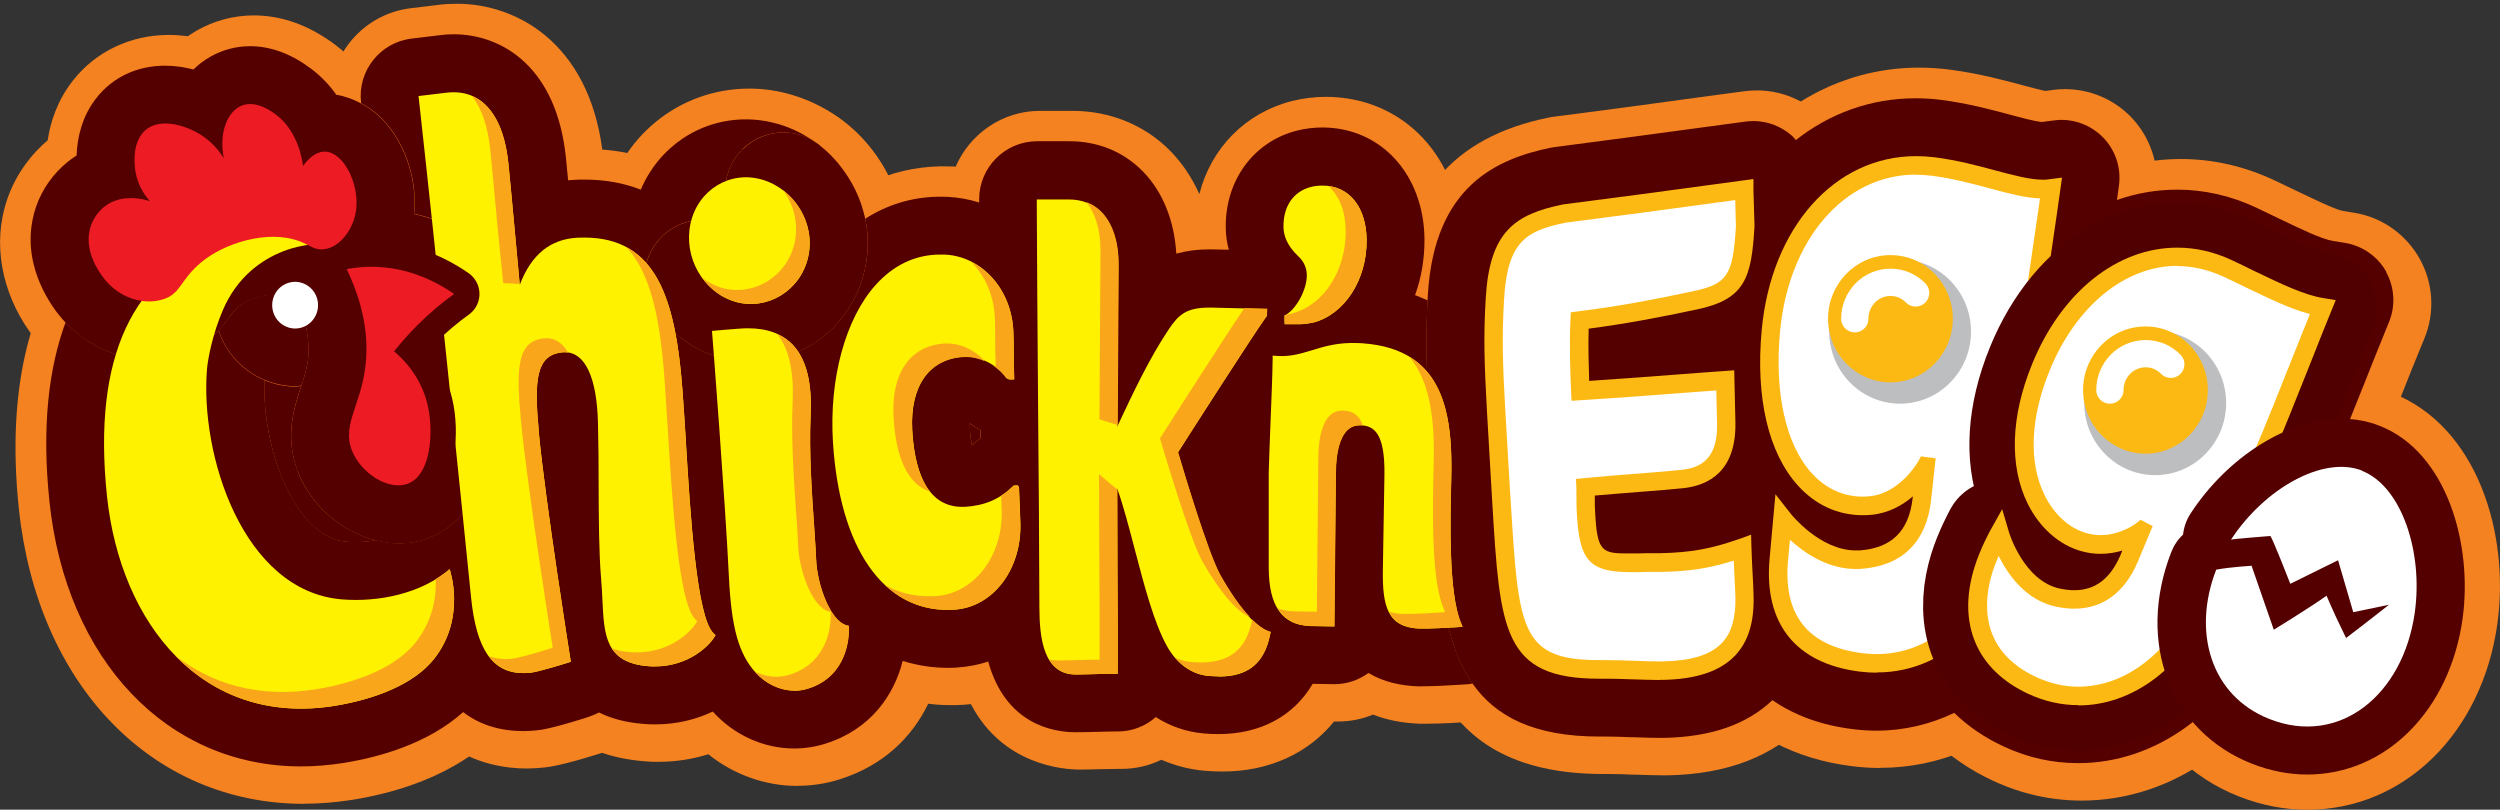 <svg width="176" height="57" viewBox="0 0 176 57" fill="none" xmlns="http://www.w3.org/2000/svg">
<rect x="0" y="0" width="176" height="57" fill="#333333" stroke="none"/>
<g clip-path="url(#clip0_186_143)">
<path d="M162.434 57.006C160.822 57.006 159.209 56.693 157.633 56.075C150.648 53.329 147.607 45.551 150.546 37.985C150.749 37.45 151.035 36.962 151.376 36.52C151.532 35.93 151.781 35.349 152.131 34.805C155.219 30.069 160.186 27 164.803 27C166.075 27 167.291 27.23 168.425 27.672C174.433 30.032 176.691 37.616 175.816 43.901C174.747 51.615 169.245 57.006 162.434 57.006Z" fill="#F58220"/>
<path d="M166.296 33.137C163.522 32.05 159.384 34.428 157.062 38.003C157.099 37.957 159.91 37.736 159.827 37.745C159.928 37.745 161.246 41.109 161.246 41.109L164.609 39.441L165.688 43.09L168.204 42.556C168.204 42.556 166.204 44.132 165.181 44.897C164.683 43.883 164.25 42.961 163.808 41.92C162.656 42.749 160.103 44.325 160.103 44.325L158.527 39.819C158.527 39.819 157.034 39.911 156.039 40.095C154.362 44.399 155.606 48.951 159.808 50.601C164.729 52.536 169.217 48.896 170.028 43.081C170.618 38.823 169.088 34.216 166.314 33.128" fill="white"/>
<path d="M56.142 55.329C53.874 55.329 51.654 54.536 49.866 53.098C48.778 53.439 47.59 53.633 46.336 53.633C45.995 53.633 45.645 53.624 45.295 53.587C44.235 53.495 43.258 53.301 42.383 52.997L42.189 53.062C39.526 53.891 38.724 53.983 38.337 54.029C37.904 54.075 37.48 54.103 37.074 54.103C34.374 54.103 27.979 53.016 26.956 42.906C26.099 34.409 24.468 18.567 23.297 7.942L23.27 7.721C22.873 4.191 25.398 1.002 28.919 0.579L30.9 0.339C31.305 0.284 31.739 0.265 32.172 0.265C36.31 0.265 41.397 2.965 42.401 10.531C46.696 10.835 50.151 13.038 52.225 16.826C52.243 16.853 52.253 16.881 52.271 16.909C52.483 16.899 52.695 16.899 52.898 16.899C54.068 16.899 55.109 17.047 56.031 17.296C56.363 16.826 56.713 16.393 57.091 15.978C59.542 13.259 62.685 11.785 66.187 11.711L66.435 11.711C66.638 11.711 66.85 11.711 67.062 11.72C67.136 11.72 67.21 11.72 67.283 11.729C68.269 9.435 70.546 7.813 73.2 7.804L75.494 7.804C78.167 7.804 80.627 8.817 82.424 10.66C83.254 11.518 83.927 12.531 84.434 13.665C85.254 10.439 87.659 7.951 90.958 7.112C91.732 6.919 92.534 6.818 93.345 6.818C98.838 6.827 102.856 11.13 102.92 17.028C102.929 17.959 102.846 18.862 102.69 19.738C104.671 20.899 106.238 22.585 107.288 24.733C108.827 27.884 108.947 31.423 108.883 34.16C108.846 35.681 108.735 40.279 109.113 41.699L109.196 41.892C109.988 43.818 109.804 45.993 108.717 47.763C107.62 49.532 105.749 50.666 103.676 50.813L103.362 50.831C102.828 50.868 101.372 50.951 100.413 50.951C100.248 50.951 100.1 50.951 99.971 50.951C98.69 50.905 97.594 50.675 96.663 50.306C95.889 50.629 95.05 50.794 94.193 50.794C94.156 50.794 93.916 50.794 93.916 50.794C92.101 53.034 89.346 54.315 86.055 54.315C85.65 54.315 85.226 54.296 84.784 54.26C83.733 54.167 82.719 53.9 81.761 53.486C80.913 53.9 79.955 54.13 78.95 54.13C78.941 54.13 78.701 54.13 78.701 54.13C78.397 54.13 77.983 54.14 77.577 54.149L77.476 54.149C76.923 54.167 76.37 54.177 76.001 54.177C74.895 54.177 70.592 53.882 68.352 49.569C68.186 49.587 68.02 49.606 67.855 49.615C67.624 49.624 67.431 49.633 67.237 49.642L66.979 49.642C66.435 49.642 65.892 49.615 65.348 49.541C64.242 51.827 62.27 53.873 59.1 54.868C58.141 55.172 57.155 55.319 56.169 55.319" fill="#F58220"/>
<path d="M53.1 28.106C52.096 28.106 51.101 27.958 50.142 27.672C44.641 26.041 41.295 20.3 42.521 14.605C43.581 9.684 47.792 6.237 52.75 6.237C53.764 6.237 54.778 6.384 55.755 6.679C61.385 8.347 64.767 14.126 63.431 19.83C62.288 24.705 58.04 28.106 53.1 28.106Z" fill="#F58220"/>
<path d="M21.417 56.591C10.709 56.591 2.636 48.242 1.327 35.81C-0.461 18.715 8.395 13.01 13.833 11.13C16.118 10.338 18.155 9.96 20.053 9.96C24.071 9.96 26.513 11.674 27.859 13.112C30.301 15.72 30.163 19.821 27.555 22.263C26.301 23.433 24.716 24.014 23.131 24.014C22.901 24.014 22.68 24.005 22.449 23.977C22.191 24.088 21.998 24.3 21.86 24.613C21.454 25.562 21.27 26.548 21.242 26.769C21.03 29.193 21.85 33.119 23.555 35.137C24.228 35.939 24.661 35.976 24.818 35.985C24.965 35.994 25.122 36.003 25.269 36.003C26.495 36.003 27.38 35.635 27.647 35.404C28.836 34.382 30.338 33.828 31.877 33.828C32.43 33.828 32.983 33.902 33.536 34.041C35.6 34.584 37.259 36.114 37.978 38.132C39.093 41.256 39.203 46.408 35.858 50.638C32.918 54.343 28.2 55.771 24.753 56.315C23.629 56.49 22.505 56.582 21.408 56.582L21.417 56.591Z" fill="#F58220"/>
<path d="M21.021 29.838C17.427 29.838 14.321 27.516 13.28 24.069C11.989 19.821 14.386 15.287 18.616 13.969C19.39 13.729 20.201 13.6 21.012 13.6C24.606 13.6 27.711 15.923 28.753 19.369C30.034 23.618 27.638 28.152 23.417 29.47C22.634 29.709 21.823 29.838 21.012 29.838" fill="#F58220"/>
<path d="M10.727 27.94C7.741 27.94 4.866 26.613 2.848 24.309C0.581 21.728 -0.424 18.355 0.175 15.287C0.516 13.527 1.327 11.951 2.58 10.614C2.829 10.356 3.078 10.107 3.354 9.886C3.557 8.532 4.064 7.02 5.161 5.638C6.755 3.62 9.206 2.459 11.879 2.459C12.349 2.459 12.791 2.495 13.224 2.551C13.427 2.412 13.639 2.274 13.86 2.145C15.077 1.454 16.459 1.085 17.86 1.085C19.85 1.085 21.786 1.786 23.62 3.168C24.265 3.657 24.818 4.191 25.288 4.753C26.808 5.205 28.191 6.117 29.297 7.417C31.112 9.555 32.061 12.651 31.785 15.508C31.352 20.005 28.052 23.664 23.942 24.207C23.583 24.253 23.223 24.281 22.864 24.281C21.196 24.281 19.952 23.747 19.279 23.415C19.021 23.47 18.689 23.59 18.523 23.71C18.45 23.802 18.404 23.885 18.348 23.949C17.731 24.816 16.441 26.613 13.658 27.497C12.717 27.792 11.732 27.949 10.727 27.949" fill="#F58220"/>
<path d="M28.283 40.888C24.302 40.888 20.468 38.169 18.975 34.271C17.722 31.027 18.616 28.354 19.141 26.76C19.399 25.986 19.537 25.562 19.565 25.009C19.611 24.125 19.362 23.102 18.818 21.977C17.943 20.171 17.971 18.051 18.864 16.264C19.767 14.466 21.454 13.195 23.426 12.817C24.394 12.633 25.389 12.531 26.384 12.531C27.463 12.531 28.541 12.642 29.61 12.863C31.849 13.324 33.978 14.255 35.932 15.618C37.655 16.826 38.678 18.789 38.696 20.89C38.706 22.871 37.812 24.733 36.282 25.968C36.429 26.382 36.549 26.806 36.651 27.239C38.273 34.133 35.047 38.842 31.37 40.298C30.402 40.685 29.361 40.879 28.301 40.879" fill="#F58220"/>
<path d="M28.283 40.888C24.302 40.888 20.468 38.169 18.975 34.271C17.722 31.027 18.616 28.354 19.141 26.76C19.399 25.986 19.537 25.562 19.565 25.009C19.611 24.125 19.362 23.102 18.818 21.977C17.943 20.171 17.971 18.051 18.864 16.264C19.767 14.466 21.454 13.195 23.426 12.817C24.394 12.633 25.389 12.531 26.384 12.531C27.463 12.531 28.541 12.642 29.61 12.863C31.849 13.324 33.978 14.255 35.932 15.618C37.655 16.826 38.678 18.789 38.696 20.89C38.706 22.871 37.812 24.733 36.282 25.968C36.429 26.382 36.549 26.806 36.651 27.239C38.273 34.133 35.047 38.842 31.37 40.298C30.402 40.685 29.361 40.879 28.301 40.879" fill="#F58220"/>
<path d="M117.085 54.582C116.578 54.582 115.868 54.564 115.131 54.536L115.002 54.536C114.384 54.508 113.767 54.49 113.334 54.49L112.882 54.49C99.971 54.49 99.363 44.694 98.838 36.05L98.46 29.525C98.257 26.06 98.192 23.765 98.377 20.807C98.801 13.775 102.257 9.674 108.956 8.292C109.113 8.255 109.279 8.228 109.445 8.209C113.564 7.684 116.283 7.306 119.6 6.854L122.817 6.421C123.112 6.384 123.397 6.366 123.692 6.366C125.231 6.366 126.733 6.919 127.913 7.933C129.314 9.14 130.134 10.891 130.171 12.743L130.171 13.554C130.198 14.264 130.217 15.167 130.235 15.941C130.235 16.134 130.235 16.337 130.235 16.54C130.134 18.355 129.959 21.277 128.328 23.811C128.641 24.548 128.816 25.35 128.834 26.17L128.917 29.783C128.954 31.156 128.788 32.455 128.438 33.644C129.424 34.769 129.996 36.215 130.032 37.745L130.06 38.731C130.069 39.266 130.097 39.736 130.125 40.197C130.161 40.786 130.189 41.376 130.208 42.049C130.29 45.671 129.249 48.638 127.102 50.877C124.835 53.246 121.591 54.499 117.453 54.582C117.453 54.582 117.121 54.582 117.094 54.582" fill="#F58220"/>
<path d="M117.084 53.568C116.559 53.568 115.794 53.541 115.02 53.513C114.403 53.495 113.767 53.467 113.334 53.467L112.882 53.467C100.92 53.467 100.377 44.583 99.851 35.985L99.473 29.47C99.28 26.05 99.215 23.784 99.391 20.871C99.907 12.19 105.215 10.098 109.168 9.287C109.334 9.25 109.491 9.223 109.657 9.204C113.702 8.688 116.421 8.32 119.748 7.868L121.831 7.582C122.125 7.546 122.411 7.518 122.706 7.518C124.245 7.518 125.738 8.071 126.927 9.075C128.328 10.283 129.148 12.034 129.185 13.877C129.194 14.531 129.212 15.296 129.24 15.959C129.24 16.162 129.24 16.365 129.24 16.568C129.12 18.558 128.945 21.618 126.927 24.041C127.507 25 127.83 26.106 127.858 27.239L127.922 29.792C127.968 31.571 127.664 33.193 127.056 34.593C128.281 35.755 129.019 37.358 129.074 39.063C129.083 39.441 129.111 39.791 129.129 40.132L129.129 40.243C129.166 40.869 129.203 41.422 129.221 42.058C129.304 45.403 128.355 48.122 126.401 50.159C124.319 52.334 121.314 53.476 117.462 53.55C117.462 53.55 117.14 53.55 117.121 53.55" fill="#F58220"/>
<path d="M117.085 53.863C116.559 53.863 115.794 53.836 115.02 53.808C114.403 53.79 113.776 53.762 113.334 53.762L112.827 53.762C100.644 53.762 100.091 44.74 99.556 36.013C99.556 36.013 99.289 31.414 99.169 29.479C98.976 26.05 98.911 23.784 99.086 20.853C99.621 11.969 105.049 9.831 109.095 9.002C109.26 8.965 109.417 8.937 109.583 8.919C113.647 8.403 116.366 8.025 119.693 7.573L122.107 7.241C122.402 7.205 122.688 7.186 122.973 7.186C124.512 7.186 126.014 7.739 127.194 8.753C128.595 9.96 129.415 11.711 129.452 13.563C129.461 14.273 129.48 15.185 129.507 15.95C129.507 16.153 129.507 16.356 129.507 16.558C129.397 18.402 129.221 21.452 127.314 23.949C127.811 24.852 128.097 25.866 128.116 26.926L128.18 29.783C128.226 31.46 127.968 32.99 127.452 34.345C128.604 35.506 129.286 37.082 129.332 38.75C129.351 39.293 129.369 39.773 129.397 40.252C129.433 40.832 129.461 41.413 129.48 42.077C129.562 45.495 128.586 48.288 126.577 50.389C124.448 52.619 121.37 53.79 117.435 53.873C117.361 53.873 117.232 53.873 117.094 53.873" fill="#F58220"/>
<path d="M132.355 54.066C131.7 54.066 131.028 54.02 130.373 53.937C122.356 52.942 117.637 47.081 118.365 39.017L118.78 34.446C118.808 34.142 118.863 33.838 118.928 33.543C117.822 30.483 117.425 26.852 117.794 22.89C118.762 12.384 126.042 4.762 135.101 4.762C135.801 4.762 136.529 4.809 137.248 4.901C139.257 5.159 140.971 5.62 142.354 5.988C142.897 6.136 143.616 6.329 144.003 6.403L144.538 6.329C144.814 6.292 145.1 6.274 145.376 6.274C147.091 6.274 148.749 6.956 149.966 8.181C151.385 9.61 152.058 11.628 151.791 13.619L151.662 14.549C151.542 15.416 151.33 16.863 151.099 18.457L151.035 18.927C150.685 21.341 150.279 24.069 150.095 25.544C149.818 27.774 149.533 30.023 149.265 32.262C149.219 32.649 149.164 33.211 149.1 33.921L149.017 34.778C148.952 35.598 148.842 36.52 148.722 37.487L148.703 37.607C147.514 47.311 140.787 54.057 132.346 54.057" fill="#F58220"/>
<path d="M132.355 53.052C131.747 53.052 131.12 53.016 130.502 52.932C123.084 52.011 118.706 46.583 119.37 39.109L119.563 37.008C119.646 36.086 119.923 35.211 120.365 34.437C118.928 31.303 118.393 27.424 118.808 22.982C119.729 13.01 126.586 5.776 135.11 5.776C135.783 5.776 136.465 5.822 137.138 5.905C139.055 6.154 140.723 6.606 142.077 6.956C142.805 7.149 143.773 7.407 144.105 7.435C144.178 7.435 144.243 7.435 144.317 7.435C146.151 7.435 147.846 8.218 149.081 9.582C150.353 11.001 150.887 12.918 150.62 14.807C150.491 15.729 150.288 17.084 150.076 18.558C149.726 20.936 149.293 23.885 149.1 25.424C148.823 27.654 148.537 29.903 148.27 32.151C148.224 32.566 148.169 33.147 148.095 33.884L148.012 34.741C147.957 35.487 147.846 36.409 147.726 37.377L147.708 37.496C146.584 46.675 140.271 53.052 132.355 53.052Z" fill="#F58220"/>
<path d="M132.355 53.347C131.728 53.347 131.092 53.31 130.466 53.227C122.863 52.278 118.393 46.73 119.075 39.081L119.333 36.307C119.407 35.533 119.6 34.787 119.914 34.096C118.614 30.981 118.117 27.166 118.504 22.945C119.453 12.66 126.282 5.472 135.101 5.472C135.783 5.472 136.474 5.518 137.165 5.601C139.119 5.859 140.815 6.311 142.169 6.67C142.787 6.836 143.626 7.057 144.013 7.122C144.188 7.112 144.363 7.103 144.538 7.103C146.252 7.103 147.902 7.785 149.127 9.011C150.546 10.439 151.228 12.457 150.952 14.457C150.823 15.37 150.602 16.899 150.353 18.577C149.984 21.083 149.57 23.931 149.367 25.451C149.09 27.691 148.814 29.93 148.537 32.179C148.482 32.603 148.427 33.202 148.362 33.958L148.289 34.713C148.224 35.543 148.114 36.455 148.003 37.404L147.984 37.533C146.842 46.841 140.409 53.329 132.346 53.329M135.101 19.019C133.627 19.019 132.253 21.295 131.986 24.207C131.885 25.295 131.903 26.198 131.968 26.926C133 26.262 134.207 25.894 135.47 25.894C135.543 25.894 135.608 25.894 135.682 25.894C135.774 25.184 135.857 24.484 135.949 23.774C136.087 22.659 136.327 20.991 136.585 19.24C136.198 19.157 135.811 19.084 135.433 19.038C135.322 19.028 135.212 19.019 135.101 19.019Z" fill="#F58220"/>
<path d="M146.547 55.642C144.501 55.642 142.501 55.19 140.603 54.306C134.364 51.412 131.664 45.201 133.728 38.492C134.281 36.704 135.147 35.1 135.313 34.796C135.617 34.252 135.986 33.755 136.41 33.312C136.087 30.29 136.603 27 137.958 23.682C140.916 16.42 146.869 11.914 153.505 11.914C155.652 11.914 157.762 12.393 159.771 13.333C160.343 13.6 160.877 13.858 161.384 14.098C162.693 14.725 164.167 15.443 164.72 15.536C166.665 15.858 168.36 17.056 169.309 18.779C170.268 20.503 170.388 22.567 169.632 24.392C169.309 25.166 168.83 26.382 168.296 27.728C167.273 30.299 166.112 33.22 165.402 34.824C164.914 35.92 163.448 39.505 162.481 41.883C161.817 43.496 161.292 44.804 161.154 45.108C158.324 51.605 152.721 55.642 146.547 55.642Z" fill="#F58220"/>
<path d="M146.547 56.361C144.4 56.361 142.298 55.891 140.299 54.96C133.709 51.9 130.862 45.357 133.046 38.28C133.673 36.243 134.686 34.455 134.723 34.382L135.525 32.944C135.562 32.87 135.608 32.806 135.645 32.732C135.442 29.774 135.995 26.604 137.304 23.415C140.372 15.877 146.584 11.195 153.523 11.195C155.781 11.195 157.983 11.693 160.103 12.688C160.674 12.955 161.209 13.213 161.707 13.453C162.905 14.024 164.37 14.734 164.877 14.835L165.761 14.983C167.706 15.305 169.392 16.503 170.351 18.227C171.309 19.95 171.429 22.014 170.673 23.839L170.332 24.668C170.01 25.442 169.531 26.65 168.996 27.995C167.899 30.75 166.803 33.515 166.084 35.119C165.605 36.206 164.139 39.782 163.172 42.15C162.508 43.781 161.974 45.09 161.836 45.394C158.868 52.158 153.007 56.361 146.547 56.361Z" fill="#F58220"/>
<path d="M146.547 55.347C144.547 55.347 142.584 54.905 140.732 54.038C134.631 51.209 131.995 45.136 134.014 38.575C134.272 37.727 134.64 36.814 135.101 35.856C135.507 35.017 136.078 34.298 136.76 33.718C136.345 30.631 136.834 27.23 138.234 23.793C141.146 16.641 146.998 12.2 153.514 12.2C155.615 12.2 157.679 12.669 159.661 13.591C160.232 13.858 160.767 14.116 161.273 14.356C162.61 15.001 163.983 15.665 164.646 15.803C166.517 16.208 168.102 17.425 168.996 19.111C169.881 20.807 169.982 22.797 169.263 24.567C168.959 25.304 168.554 26.318 168.111 27.433L168.047 27.599C167.024 30.161 165.872 33.073 165.162 34.676C164.683 35.764 163.246 39.284 162.296 41.606L162.149 41.957C161.531 43.468 161.043 44.675 160.914 44.97C158.103 51.384 152.602 55.347 146.547 55.347Z" fill="#F58220"/>
<path d="M146.556 55.642C144.51 55.642 142.51 55.19 140.612 54.306C134.373 51.412 131.673 45.201 133.737 38.492C134.29 36.704 135.147 35.1 135.322 34.796C135.626 34.252 135.995 33.746 136.428 33.312C136.106 30.29 136.622 27 137.976 23.682C140.935 16.42 146.888 11.914 153.523 11.914C155.67 11.914 157.781 12.393 159.799 13.333C160.37 13.6 160.905 13.858 161.402 14.098C162.711 14.725 164.186 15.443 164.739 15.536C166.683 15.858 168.369 17.056 169.328 18.779C170.286 20.503 170.406 22.567 169.65 24.392C169.328 25.166 168.849 26.382 168.314 27.737C167.291 30.308 166.139 33.22 165.42 34.824C164.932 35.92 163.476 39.496 162.508 41.855C161.845 43.486 161.31 44.795 161.172 45.108C158.324 51.605 152.721 55.642 146.556 55.642ZM150.915 30.363C151.45 30.363 151.984 30.428 152.519 30.566C152.731 30.059 152.915 29.635 153.053 29.322C153.403 28.529 153.938 27.221 154.509 25.811C154.352 25.737 154.196 25.663 154.03 25.59C153.846 25.498 153.671 25.451 153.523 25.451C152.841 25.451 151.44 26.493 150.51 28.797C150.252 29.423 150.095 29.976 149.994 30.437C150.298 30.391 150.611 30.373 150.924 30.373" fill="#F58220"/>
<path d="M53.1 28.106C52.096 28.106 51.101 27.958 50.142 27.672C47.866 27 45.903 25.59 44.456 23.608C42.576 21.019 42.871 17.443 45.138 15.194C46.189 14.153 47.525 13.545 48.907 13.37C48.972 11.766 49.635 10.19 50.852 9.002C52.105 7.785 53.736 7.159 55.377 7.159C56.759 7.159 58.141 7.601 59.303 8.486C62.795 11.158 64.417 15.6 63.431 19.821C62.288 24.696 58.04 28.096 53.1 28.096L53.1 28.106Z" fill="#F58220"/>
<path d="M68.269 29.801C68.269 29.884 68.269 29.967 68.269 30.059C68.297 30.622 68.362 31.045 68.417 31.359C68.435 31.34 68.481 31.294 68.481 31.294C68.647 31.128 68.832 30.981 69.025 30.843C69.025 30.658 69.025 30.465 69.025 30.28C68.758 30.151 68.5 29.986 68.269 29.801Z" fill="#540000"/>
<path d="M20.966 33.174C20.026 30.732 20.717 28.659 21.168 27.285C21.177 27.249 21.196 27.212 21.205 27.175C21.058 27.184 20.919 27.212 20.772 27.212C20.007 27.212 19.288 27.046 18.616 26.769C18.487 29.737 19.399 33.958 21.491 36.446C22.375 37.496 23.325 38.049 24.384 38.141C24.596 38.16 24.818 38.169 25.039 38.169C25.527 38.169 25.997 38.123 26.449 38.04C24.062 37.441 21.887 35.598 20.956 33.183" fill="#540000"/>
<path d="M100.607 29.147C100.423 25.894 100.358 23.793 100.506 21.148C100.22 21.019 99.925 20.89 99.621 20.779C100.063 19.563 100.294 18.217 100.284 16.817C100.229 12.282 97.225 8.983 93.105 8.974C92.488 8.974 91.889 9.048 91.308 9.195C88.23 9.969 86.212 12.752 86.295 16.107C86.304 16.605 86.378 17.102 86.507 17.581C86.129 17.572 85.162 17.554 85.162 17.554C84.268 17.554 83.493 17.664 82.812 17.858C82.673 15.526 81.853 13.499 80.48 12.089C79.116 10.688 77.319 9.942 75.273 9.942L72.988 9.942C70.739 9.96 68.924 11.794 68.933 14.043L68.933 14.255C68.223 14.033 67.477 13.895 66.712 13.858C66.537 13.858 66.371 13.849 66.205 13.849L66.002 13.849C64.159 13.886 62.445 14.42 60.915 15.397C61.155 16.586 61.155 17.83 60.869 19.047C60.15 22.125 57.846 24.438 54.953 25.203C54.289 25.378 53.589 25.47 52.87 25.47C52.096 25.47 51.331 25.359 50.584 25.138C48.815 24.613 47.285 23.516 46.152 21.959C44.963 20.328 45.147 18.079 46.585 16.66C47.368 15.877 48.41 15.48 49.451 15.48C50.308 15.48 51.156 15.748 51.884 16.291C51.884 16.291 51.902 16.3 51.912 16.31C51.93 16.291 51.948 16.254 51.958 16.208C51.995 16.07 51.921 15.904 51.838 15.793C50.649 14.153 50.843 11.895 52.289 10.485C53.073 9.72 54.105 9.324 55.137 9.324C55.957 9.324 56.768 9.573 57.469 10.071C56.685 9.49 55.801 9.029 54.833 8.744C54.077 8.522 53.294 8.403 52.511 8.403C49.221 8.403 46.373 10.375 45.111 13.351C43.977 12.909 42.668 12.642 41.129 12.642C40.917 12.642 40.705 12.642 40.475 12.66C40.328 12.66 40.162 12.679 39.996 12.697C39.941 12.117 39.894 11.591 39.848 11.167C39.212 4.716 35.342 2.412 31.932 2.412C31.61 2.412 31.278 2.431 30.955 2.477L28.974 2.717C26.753 2.984 25.168 4.993 25.417 7.214L25.417 7.26C26.089 7.619 26.698 8.098 27.232 8.725C28.642 10.384 29.379 12.799 29.158 15.029L29.158 15.047C30.983 15.462 32.715 16.227 34.319 17.351C35.406 18.107 36.051 19.342 36.061 20.669C36.07 21.996 35.434 23.24 34.356 24.005C33.932 24.309 33.517 24.64 33.112 24.991C33.508 25.737 33.849 26.594 34.079 27.553C35.019 31.534 34.006 36.344 30.246 37.837C29.555 38.114 28.817 38.252 28.052 38.252C27.518 38.252 26.992 38.16 26.467 38.031C26.016 38.105 25.537 38.16 25.048 38.16C24.827 38.16 24.606 38.151 24.394 38.132C23.334 38.04 22.385 37.487 21.5 36.437C19.408 33.948 18.486 29.728 18.625 26.76C17.123 26.143 15.925 24.899 15.39 23.277C14.819 23.894 13.971 24.567 12.699 24.963C11.989 25.184 11.252 25.295 10.497 25.295C8.285 25.295 6.165 24.346 4.617 22.687C3.447 25.866 2.921 29.986 3.483 35.321C4.654 46.463 11.768 53.955 21.187 53.955C22.154 53.955 23.159 53.873 24.163 53.716C26.753 53.301 30.135 52.343 32.605 50.131C33.674 50.951 35.056 51.467 36.844 51.467C37.157 51.467 37.489 51.449 37.83 51.412C38.097 51.384 38.798 51.301 41.24 50.536L41.424 50.472C41.682 50.389 41.931 50.278 42.171 50.159C43 50.573 44.023 50.859 45.267 50.96C45.553 50.988 45.839 50.997 46.106 50.997C47.691 50.997 49.055 50.629 50.179 50.094C51.672 51.744 53.755 52.693 55.902 52.693C56.648 52.693 57.386 52.582 58.114 52.352C61.312 51.347 62.943 48.924 63.551 46.528C64.602 46.859 65.671 47.016 66.712 47.016L66.924 47.016C67.09 47.016 67.246 47.007 67.431 46.988C68.168 46.942 68.887 46.795 69.569 46.574C70.794 50.988 74.13 51.55 75.734 51.55C76.084 51.55 76.619 51.541 77.144 51.523L77.245 51.523C77.678 51.513 78.102 51.495 78.434 51.495C78.434 51.495 78.674 51.495 78.683 51.495C79.715 51.495 80.655 51.117 81.365 50.481C82.369 51.126 83.512 51.523 84.728 51.633C85.097 51.67 85.457 51.679 85.788 51.679C88.756 51.679 91.087 50.398 92.414 48.14C92.414 48.14 93.907 48.168 93.926 48.168C94.801 48.168 95.64 47.892 96.34 47.376C97.418 48.03 98.644 48.269 99.787 48.316C99.888 48.316 100.017 48.316 100.146 48.316C100.957 48.316 102.284 48.242 102.929 48.196L103.243 48.177C103.39 48.168 103.538 48.15 103.676 48.122C101.556 45.108 101.28 40.565 100.976 35.653L100.598 29.138L100.607 29.147ZM68.49 31.294C68.49 31.294 68.444 31.34 68.426 31.359C68.362 31.045 68.306 30.622 68.278 30.059C68.278 29.967 68.278 29.884 68.278 29.801C68.509 29.986 68.767 30.151 69.034 30.28C69.034 30.465 69.034 30.658 69.034 30.843C68.841 30.972 68.666 31.119 68.49 31.294Z" fill="#540000"/>
<path d="M60.731 14.799C60.749 14.872 60.777 14.955 60.795 15.029C60.777 14.946 60.749 14.872 60.731 14.799Z" fill="#540000"/>
<path d="M60.224 13.425C60.224 13.425 60.252 13.48 60.261 13.508C60.252 13.48 60.242 13.453 60.224 13.425Z" fill="#540000"/>
<path d="M58.796 11.287C58.888 11.389 58.971 11.49 59.054 11.591C58.971 11.49 58.879 11.379 58.796 11.287Z" fill="#540000"/>
<path d="M21.214 27.166C21.463 26.419 21.675 25.746 21.721 24.889C21.776 23.802 21.528 22.622 21.03 21.378C20.532 21.221 20.145 21.028 19.887 20.899C19.823 20.871 19.758 20.825 19.666 20.788C19.629 20.779 19.5 20.733 19.233 20.733C18.376 20.733 17.27 21.175 16.782 21.581C16.505 21.811 16.395 21.977 16.164 22.291C15.98 22.549 15.731 22.89 15.39 23.249C15.925 24.88 17.123 26.115 18.625 26.742C19.297 27.018 20.016 27.184 20.781 27.184C20.929 27.184 21.067 27.166 21.214 27.147" fill="#540000"/>
<path d="M10.487 25.295C11.243 25.295 11.989 25.184 12.699 24.963C13.971 24.558 14.809 23.894 15.39 23.277C15.722 22.917 15.971 22.576 16.155 22.318C16.385 21.996 16.496 21.839 16.772 21.609C17.261 21.203 18.367 20.761 19.224 20.761C19.491 20.761 19.62 20.807 19.657 20.816C19.749 20.853 19.814 20.89 19.878 20.927C20.136 21.065 20.532 21.249 21.021 21.406C21.528 22.641 21.767 23.82 21.712 24.917C21.666 25.774 21.454 26.438 21.205 27.193C21.196 27.23 21.177 27.267 21.168 27.304C20.717 28.677 20.026 30.75 20.965 33.193C21.896 35.607 24.071 37.459 26.458 38.049C26.983 38.178 27.509 38.27 28.043 38.27C28.808 38.27 29.545 38.132 30.236 37.856C33.996 36.372 35.01 31.561 34.07 27.571C33.84 26.604 33.499 25.756 33.102 25.009C33.508 24.659 33.923 24.327 34.347 24.023C35.425 23.249 36.051 22.005 36.051 20.687C36.051 19.369 35.397 18.125 34.31 17.369C32.706 16.245 30.965 15.48 29.149 15.066L29.149 15.047C29.361 12.817 28.624 10.402 27.223 8.744C26.698 8.126 26.08 7.638 25.417 7.278C24.864 6.983 24.283 6.771 23.675 6.67C23.223 6.025 22.643 5.398 21.924 4.855C20.523 3.795 19.067 3.251 17.611 3.251C16.625 3.251 15.657 3.509 14.8 3.998C14.367 4.246 13.971 4.541 13.621 4.891C13.012 4.735 12.34 4.624 11.621 4.624C9.658 4.624 7.944 5.426 6.792 6.891C5.751 8.209 5.437 9.73 5.391 10.946C4.912 11.25 4.479 11.61 4.083 12.024C3.143 13.02 2.534 14.199 2.285 15.508C1.613 18.982 3.751 21.738 4.414 22.493C4.479 22.567 4.543 22.622 4.608 22.696C6.156 24.355 8.285 25.304 10.487 25.304" fill="#540000"/>
<path d="M135.23 28.05C135.405 28.05 135.58 28.059 135.755 28.087L136.806 28.225C137.055 28.262 137.294 28.318 137.525 28.391C137.709 26.871 137.903 25.359 138.087 23.839C138.28 22.291 138.668 19.637 139.027 17.203C137.875 16.899 136.695 16.577 135.497 16.429C135.285 16.402 135.073 16.383 134.861 16.383C132.023 16.383 129.756 19.415 129.36 23.747C129.019 27.451 129.784 29.746 130.549 30.585C130.816 30.88 130.991 30.889 131.101 30.889C131.221 30.797 131.396 30.603 131.498 30.456L131.654 30.161C132.373 28.843 133.756 28.05 135.23 28.05Z" fill="#540000"/>
<path d="M168.001 19.148C167.402 18.061 166.333 17.314 165.107 17.102L164.213 16.955C163.421 16.826 161.965 16.116 160.407 15.37C159.919 15.13 159.393 14.881 158.831 14.614C157.043 13.775 155.173 13.351 153.274 13.351C151.818 13.351 150.39 13.6 149.035 14.079C149.035 14.052 149.035 14.024 149.044 14.006L149.173 13.075C149.348 11.822 148.924 10.55 148.031 9.647C147.256 8.873 146.215 8.439 145.137 8.439C144.962 8.439 144.787 8.449 144.612 8.476L143.755 8.587C143.349 8.569 142.28 8.283 141.497 8.071C140.188 7.721 138.548 7.278 136.705 7.039C136.087 6.956 135.46 6.919 134.861 6.919C131.691 6.919 128.807 7.988 126.429 9.859C126.319 9.739 126.226 9.61 126.097 9.508C125.351 8.873 124.411 8.522 123.443 8.522C123.259 8.522 123.075 8.532 122.89 8.559L119.674 8.992C116.347 9.444 113.619 9.813 109.5 10.347C109.399 10.356 109.297 10.375 109.196 10.393C105.399 11.177 100.985 13.066 100.524 20.715C100.515 20.862 100.506 21.01 100.496 21.157C100.349 23.802 100.413 25.894 100.598 29.156L100.976 35.672C101.28 40.593 101.556 45.136 103.676 48.14C105.298 50.444 107.998 51.854 112.606 51.854L113.076 51.854C113.527 51.854 114.182 51.873 114.827 51.9L114.956 51.9C115.665 51.928 116.347 51.946 116.836 51.946C116.854 51.946 117.14 51.946 117.14 51.946C120.467 51.882 122.964 51.007 124.78 49.292C126.309 50.352 128.199 51.053 130.419 51.329C130.972 51.403 131.544 51.44 132.097 51.44C134.05 51.44 135.903 50.988 137.58 50.186C138.538 51.126 139.7 51.919 141.064 52.555C142.741 53.338 144.501 53.725 146.298 53.725C151.791 53.725 156.804 50.076 159.375 44.205C159.513 43.901 160.039 42.611 160.684 41.017C161.651 38.639 163.126 35.036 163.623 33.911C164.315 32.354 165.457 29.488 166.462 26.963L166.499 26.871C167.033 25.525 167.522 24.3 167.844 23.516L168.185 22.678C168.655 21.535 168.581 20.226 167.982 19.148M131.498 30.456C131.396 30.612 131.221 30.806 131.101 30.889C130.991 30.889 130.816 30.88 130.549 30.585C129.784 29.746 129.01 27.451 129.36 23.747C129.756 19.415 132.023 16.383 134.861 16.383C135.073 16.383 135.285 16.393 135.497 16.42C136.695 16.577 137.875 16.89 139.027 17.194C138.667 19.627 138.28 22.281 138.087 23.83C137.893 25.35 137.709 26.861 137.525 28.382C137.294 28.308 137.055 28.253 136.806 28.216L135.755 28.078C135.58 28.05 135.405 28.041 135.23 28.041C133.756 28.041 132.382 28.843 131.654 30.151L131.498 30.446L131.498 30.456ZM148.04 27.654C149.238 24.714 151.293 22.816 153.283 22.816C153.781 22.816 154.306 22.945 154.813 23.184C155.302 23.415 156.997 24.226 157.32 24.383C156.472 26.502 155.541 28.843 154.998 30.059C154.703 30.723 154.168 32.004 153.551 33.506C153.505 33.478 153.459 33.451 153.403 33.423L152.519 32.971C151.938 32.677 151.302 32.529 150.675 32.529C149.772 32.529 148.869 32.833 148.132 33.414L147.948 33.561C147.948 33.561 147.929 33.571 147.92 33.58C147.828 33.497 147.699 33.34 147.57 33.082C146.971 31.866 147.146 29.838 148.04 27.654Z" fill="#540000"/>
<path d="M147.929 33.571C147.929 33.571 147.948 33.561 147.957 33.552L148.141 33.405C148.878 32.815 149.772 32.52 150.685 32.52C151.311 32.52 151.947 32.667 152.528 32.962L153.412 33.414C153.459 33.441 153.514 33.469 153.56 33.497C154.177 31.995 154.712 30.723 155.007 30.05C155.551 28.834 156.481 26.493 157.329 24.373C157.007 24.217 155.302 23.396 154.822 23.175C154.306 22.936 153.79 22.807 153.293 22.807C151.311 22.807 149.247 24.705 148.049 27.645C147.155 29.829 146.989 31.856 147.579 33.073C147.708 33.331 147.846 33.488 147.929 33.571Z" fill="#540000"/>
<path d="M52.289 10.485C50.843 11.895 50.649 14.162 51.838 15.803C51.921 15.913 51.985 16.079 51.958 16.218C51.949 16.273 51.93 16.3 51.912 16.319C51.912 16.319 51.893 16.31 51.884 16.3C51.156 15.757 50.299 15.489 49.451 15.489C48.41 15.489 47.368 15.886 46.585 16.669C45.157 18.088 44.972 20.337 46.152 21.968C47.285 23.525 48.815 24.622 50.585 25.147C51.331 25.369 52.096 25.479 52.87 25.479C53.589 25.479 54.289 25.387 54.953 25.212C57.846 24.447 60.15 22.134 60.869 19.056C61.155 17.839 61.155 16.595 60.915 15.406C60.888 15.287 60.851 15.167 60.823 15.038C60.805 14.964 60.777 14.881 60.759 14.798C60.639 14.356 60.473 13.923 60.279 13.508C60.27 13.48 60.252 13.453 60.242 13.425C59.929 12.771 59.542 12.163 59.081 11.591C58.998 11.49 58.916 11.379 58.823 11.287C58.703 11.149 58.575 11.011 58.446 10.882C58.215 10.66 57.975 10.439 57.717 10.236C57.69 10.209 57.662 10.19 57.635 10.163C57.588 10.126 57.542 10.107 57.496 10.071C56.796 9.573 55.976 9.324 55.165 9.324C54.133 9.324 53.1 9.72 52.317 10.485" fill="#540000"/>
<path d="M55.902 48.61C54.916 48.61 53.911 48.14 53.202 47.357C51.995 46.021 51.488 44.187 51.313 40.574C51.073 35.469 50.151 23.645 50.142 23.525L50.124 23.295L50.345 23.277C50.345 23.277 51.543 23.166 52.022 23.138C52.243 23.12 52.455 23.111 52.667 23.111C54.031 23.111 55.091 23.507 55.819 24.29C56.768 25.313 57.183 26.954 57.063 29.322C56.943 31.81 57.164 34.925 57.321 37.201C57.386 38.086 57.432 38.833 57.45 39.349C57.515 41.229 58.482 43.726 59.579 44.021L59.745 44.067L59.745 44.242C59.763 44.795 59.671 47.587 56.888 48.472C56.566 48.574 56.234 48.629 55.902 48.629M85.797 47.615C85.576 47.615 85.337 47.606 85.088 47.587C83.899 47.486 82.839 46.721 82.157 45.495C81.254 43.883 80.563 41.256 79.899 38.722C79.485 37.137 79.088 35.616 78.646 34.372C78.646 36.022 78.655 38.123 78.665 40.224C78.683 42.851 78.692 45.477 78.683 47.2L78.683 47.431L78.453 47.431C78.056 47.431 77.549 47.44 77.043 47.458C76.545 47.468 76.056 47.486 75.734 47.486C73.476 47.486 73.181 44.961 73.172 42.777C73.163 38.611 73.126 33.524 73.08 28.447C73.043 23.415 73.006 18.392 72.988 14.273L72.988 14.043C72.988 14.043 74.573 14.043 75.255 14.043C76.176 14.043 76.941 14.347 77.531 14.955C78.314 15.766 78.748 17.084 78.729 18.678L78.655 30.032C79.77 27.645 80.932 25.194 82.286 23.175C82.987 22.125 83.558 21.655 85.134 21.655L85.291 21.655C86.516 21.682 87.742 21.71 88.968 21.747L89.189 21.747L89.18 22.254L89.133 22.309C88.221 23.572 83.493 30.953 82.922 31.856C83.18 32.723 85.005 38.888 85.899 40.501C87.106 42.648 88.332 44.086 89.263 44.436L89.447 44.5L89.41 44.694C89.004 46.703 87.862 47.633 85.788 47.633M36.835 47.385C34.669 47.385 33.526 45.726 33.158 42.012C32.476 35.248 30.743 18.3 29.49 6.993L29.462 6.762L31.444 6.523C31.61 6.504 31.776 6.495 31.932 6.495C34.098 6.495 35.471 8.301 35.794 11.573C35.922 12.808 36.107 14.854 36.291 16.826C36.402 17.978 36.503 19.111 36.595 20.042C37.406 17.913 38.752 16.826 40.678 16.733C40.834 16.733 40.982 16.724 41.129 16.724C46.207 16.724 47.562 21.037 48.05 27.516C48.124 28.52 48.198 29.709 48.281 30.981C48.603 36.243 49.045 43.459 50.234 44.583L50.373 44.712L50.28 44.869C49.967 45.403 48.529 46.915 46.106 46.915C45.949 46.915 45.783 46.915 45.608 46.896C42.613 46.647 42.53 44.703 42.41 42.242C42.392 41.772 42.364 41.275 42.318 40.759C42.161 38.86 42.152 36.538 42.143 34.068C42.143 32.667 42.134 31.221 42.097 29.801C42.023 26.576 41.194 24.797 39.765 24.797C39.701 24.797 39.636 24.797 39.572 24.806C37.729 25 37.581 26.733 37.941 30.529C38.383 35.211 40.134 46.279 40.153 46.389L40.18 46.583L39.996 46.648C39.913 46.675 37.941 47.292 37.36 47.357C37.176 47.376 37.001 47.385 36.835 47.385ZM92.193 44.067C90.258 43.993 89.318 42.648 89.318 39.948L89.318 33.294C89.336 32.502 89.391 31.128 89.447 29.672C89.511 28.115 89.576 26.502 89.594 25.286L89.594 25.037L90.037 25.064C90.921 25.101 91.622 24.88 92.359 24.659C93.225 24.392 94.202 24.088 95.64 24.152C95.741 24.152 95.852 24.161 95.962 24.171C101.611 24.585 102.284 29.018 102.164 33.755C102.091 36.731 101.971 41.708 102.837 43.828L102.957 44.122L102.644 44.15C102.008 44.196 100.515 44.27 99.925 44.251C97.704 44.169 97.308 42.722 97.354 40.086C97.391 37.874 97.428 35.653 97.464 33.441C97.51 30.428 96.69 29.976 95.787 29.939C95.382 29.939 95.078 30.05 94.829 30.299C94.322 30.806 94.045 31.829 94.036 33.257C93.999 36.796 93.972 40.335 93.935 43.874L93.935 44.104L92.193 44.076L92.193 44.067ZM66.859 42.934C62.187 43.026 59.109 38.611 58.639 31.119C58.362 26.668 59.514 22.429 61.653 20.051C62.897 18.678 64.38 17.959 66.076 17.922C66.214 17.922 66.353 17.922 66.5 17.922C69.145 18.042 71.218 20.383 71.338 23.35C71.357 23.83 71.357 24.373 71.366 24.917C71.366 25.461 71.366 25.995 71.393 26.465L71.393 26.696L71.052 26.705L70.85 26.604C70.435 25.986 69.329 25.083 67.956 25.11L67.855 25.11C65.422 25.249 64.067 27.166 64.224 30.253C64.353 32.76 65.081 35.736 67.799 35.681L67.928 35.681C69.32 35.598 70.389 35.137 71.301 34.243L71.366 34.179L71.679 34.179L71.744 34.4L71.836 36.741C71.956 40.068 69.919 42.74 67.2 42.915C67.09 42.915 66.988 42.924 66.878 42.924M92.414 22.705C92.101 22.788 91.778 22.825 91.447 22.825L90.433 22.825L90.424 22.217L90.543 22.152C91.299 21.71 92.018 20.328 92 19.36C91.99 18.844 91.788 18.402 91.4 18.042C90.562 17.259 90.368 16.512 90.359 16.015C90.322 14.54 91.05 13.471 92.304 13.158C92.552 13.093 92.829 13.066 93.115 13.066C94.967 13.066 96.183 14.568 96.211 16.881C96.248 19.701 94.644 22.162 92.414 22.724" fill="#FFF200"/>
<path d="M51.736 21.231C49.506 20.567 48.096 18.116 48.612 15.738C49.129 13.361 51.405 11.978 53.672 12.651C55.939 13.324 57.441 15.757 56.888 18.125C56.335 20.494 53.976 21.894 51.736 21.24" fill="#FFF200"/>
<path d="M14.579 25.903C14.045 31.967 17.077 41.616 24.062 42.196C26.642 42.408 29.665 41.791 31.656 40.068C31.656 40.068 32.863 43.468 30.559 46.389C29.149 48.168 26.394 49.237 23.518 49.698C14.339 51.154 8.488 44.012 7.529 34.907C6.506 25.101 9.354 19.212 15.713 17.019C20.44 15.388 22.237 16.586 22.901 17.305C22.597 16.973 17.694 17.167 15.694 21.821C14.938 23.572 14.634 25.323 14.579 25.922" fill="#FFF200"/>
<path d="M22.32 21C22.578 21.867 22.108 22.788 21.251 23.055C20.403 23.323 19.5 22.834 19.233 21.968C18.975 21.102 19.445 20.18 20.302 19.913C21.15 19.646 22.053 20.134 22.32 21Z" fill="white"/>
<path d="M22.836 17.544C23.933 17.397 24.947 16.116 25.085 14.642C25.251 12.891 24.2 10.762 22.938 10.679C22.145 10.624 21.546 11.389 21.334 11.693C21.288 11.333 21.002 9.269 19.463 8.098C19.132 7.85 17.897 6.919 16.828 7.527C15.906 8.052 15.427 9.527 15.759 11.13C15.464 10.679 14.929 9.978 14.109 9.472C13.049 8.808 10.994 8.145 9.999 9.416C9.262 10.356 9.501 11.84 9.538 12.098C9.741 13.222 10.34 13.932 10.561 14.162C10.34 14.089 8.349 13.444 7.059 14.817C6.893 15.001 6.451 15.48 6.294 16.282C5.963 17.996 7.253 19.535 7.483 19.802C8.571 21.046 10.193 21.48 11.473 21.074C12.755 20.669 12.635 19.756 14.155 18.475C15.731 17.148 18.828 16.125 21.104 16.992C21.887 17.287 22.145 17.637 22.836 17.544Z" fill="#ED1C24"/>
<path d="M24.403 18.945C25.232 18.789 26.504 18.66 28.043 18.973C29.812 19.342 31.167 20.134 31.969 20.696C31.167 21.268 30.282 21.996 29.389 22.89C28.762 23.516 28.218 24.143 27.739 24.733C28.218 25.129 29.601 26.382 30.098 28.483C30.55 30.41 30.347 33.405 28.734 34.041C27.389 34.575 25.407 33.34 24.772 31.7C24.016 29.746 25.619 28.345 25.785 25.101C25.914 22.604 25.122 20.429 24.403 18.936L24.403 18.945Z" stroke="#540000" stroke-width="3.57" stroke-linecap="round" stroke-linejoin="round"/>
<path d="M24.403 18.945C25.232 18.789 26.504 18.66 28.043 18.973C29.812 19.342 31.167 20.134 31.969 20.696C31.167 21.268 30.282 21.996 29.389 22.89C28.762 23.516 28.218 24.143 27.739 24.733C28.218 25.129 29.601 26.382 30.098 28.483C30.55 30.41 30.347 33.405 28.734 34.041C27.389 34.575 25.407 33.34 24.772 31.7C24.016 29.746 25.619 28.345 25.785 25.101C25.914 22.604 25.122 20.429 24.403 18.936" fill="#ED1C24"/>
<path d="M116.845 47.873C116.366 47.873 115.675 47.846 114.974 47.827C114.283 47.799 113.583 47.781 113.085 47.781L112.578 47.781C105.814 47.781 105.602 44.417 105.058 35.423L104.68 28.917C104.496 25.654 104.431 23.627 104.597 20.973C104.874 16.3 106.643 15.093 110.025 14.393C114.163 13.867 116.9 13.49 120.236 13.038L123.443 12.605L123.443 13.416C123.471 14.162 123.489 15.112 123.517 15.923C123.305 19.544 122.881 21.065 119.462 21.784C116.762 22.355 114.504 22.788 111.841 23.138C111.804 24.401 111.841 25.663 111.878 26.815C113.859 26.686 115.905 26.53 117.859 26.382C119.066 26.29 120.236 26.198 121.333 26.124L122.089 26.069L122.172 29.691C122.254 33.211 120.245 34.169 118.541 34.363C117.766 34.446 116.642 34.538 115.416 34.63C114.384 34.713 113.288 34.796 112.274 34.888C112.274 34.962 112.274 35.027 112.274 35.1C112.274 35.423 112.274 35.745 112.292 35.948C112.431 38.962 112.799 38.962 114.808 38.962C115.158 38.962 115.545 38.962 115.969 38.943L116.237 38.943C116.384 38.943 116.449 38.943 116.522 38.943C116.568 38.943 116.624 38.943 116.734 38.943L116.946 38.943C119.02 38.897 120.439 38.639 122.347 37.976L123.277 37.644L123.305 38.63C123.323 39.238 123.351 39.773 123.379 40.307C123.406 40.832 123.443 41.367 123.452 41.975C123.499 43.828 123.065 45.191 122.144 46.159C121.093 47.256 119.425 47.818 117.048 47.864L116.817 47.864L116.845 47.873Z" fill="#FDB913"/>
<path d="M116.845 46.859C116.375 46.859 115.693 46.832 115.011 46.813C114.301 46.786 113.592 46.767 113.094 46.767L112.587 46.767C106.772 46.767 106.625 44.353 106.072 35.358L105.694 28.861C105.51 25.636 105.445 23.645 105.611 21.037C105.878 16.605 107.537 15.95 110.228 15.388C114.292 14.872 117.029 14.494 120.374 14.043L122.457 13.757C122.466 14.448 122.485 15.25 122.513 15.95C122.31 19.351 121.987 20.208 119.259 20.788C116.384 21.397 114.016 21.848 111.122 22.208L110.873 22.235L110.873 22.484C110.772 24.263 110.836 26.051 110.91 27.59L110.91 27.884L111.223 27.866C113.435 27.728 115.757 27.553 117.951 27.387C119.047 27.304 120.107 27.221 121.112 27.147L121.167 29.7C121.222 31.967 120.356 33.128 118.439 33.34C117.674 33.423 116.559 33.506 115.343 33.607C114.08 33.709 112.707 33.81 111.518 33.93L111.242 33.958L111.242 34.234C111.26 34.437 111.269 34.769 111.269 35.091C111.269 35.432 111.269 35.764 111.288 35.976C111.445 39.293 112.034 39.957 114.817 39.957C115.177 39.957 115.573 39.957 116.006 39.938L116.246 39.938C116.356 39.938 116.412 39.938 116.467 39.938C116.532 39.938 116.605 39.938 116.744 39.938L116.983 39.938C119.038 39.892 120.476 39.653 122.319 39.035C122.337 39.496 122.356 39.92 122.383 40.344C122.411 40.86 122.439 41.385 122.457 41.975C122.494 43.542 122.153 44.666 121.425 45.431C120.568 46.325 119.13 46.776 117.038 46.823L116.836 46.823L116.845 46.859Z" fill="white"/>
<path d="M122.162 14.089C122.172 14.688 122.19 15.351 122.208 15.932C122.006 19.388 121.609 19.987 119.195 20.503C116.32 21.111 113.96 21.562 111.076 21.922L110.587 21.986L110.56 22.484C110.477 24.263 110.541 26.069 110.606 27.617L110.634 28.216L111.233 28.179C113.444 28.041 115.739 27.866 117.96 27.7C118.946 27.626 119.904 27.553 120.826 27.488L120.844 28.225C120.854 28.677 120.863 29.129 120.881 29.737C120.937 31.847 120.172 32.879 118.421 33.073C117.665 33.156 116.532 33.248 115.334 33.34C114.099 33.432 112.698 33.543 111.5 33.663L110.947 33.718L110.975 34.271C110.975 34.474 110.984 34.796 110.984 35.119C110.984 35.46 110.984 35.801 111.002 36.013C111.168 39.478 111.878 40.279 114.827 40.279C115.186 40.279 115.582 40.279 116.025 40.261C116.126 40.261 116.2 40.261 116.264 40.261C116.366 40.261 116.421 40.261 116.467 40.261C116.541 40.261 116.615 40.261 116.762 40.261C116.826 40.261 116.9 40.261 117.002 40.261C118.955 40.224 120.356 40.003 122.052 39.468C122.07 39.782 122.079 40.086 122.098 40.39C122.125 40.906 122.153 41.422 122.172 42.021C122.208 43.505 121.895 44.565 121.222 45.265C120.421 46.104 119.057 46.528 117.038 46.565L116.836 46.565C116.375 46.565 115.684 46.546 115.011 46.518C114.311 46.491 113.592 46.472 113.085 46.472C112.984 46.472 112.882 46.472 112.808 46.472L112.578 46.472C107.039 46.472 106.91 44.334 106.358 35.34L106.311 34.639C106.201 32.704 106.09 30.769 105.97 28.834C105.786 25.617 105.731 23.636 105.888 21.047C106.127 16.964 107.473 16.245 110.228 15.674C114.274 15.158 117.066 14.78 120.292 14.338L122.144 14.089L122.162 14.089ZM122.743 13.416C118.181 14.033 115.195 14.448 110.173 15.093C107.196 15.711 105.583 16.586 105.316 21.01C105.15 23.673 105.215 25.71 105.399 28.87C105.51 30.806 105.62 32.741 105.731 34.676C106.311 44.122 106.33 47.062 112.578 47.062C112.652 47.062 112.735 47.062 112.818 47.062C112.901 47.062 112.993 47.062 113.085 47.062C114.071 47.062 115.886 47.154 116.836 47.154C116.909 47.154 116.983 47.154 117.048 47.154C121.471 47.062 122.826 45.164 122.752 42.003C122.724 40.786 122.632 39.883 122.605 38.657C120.559 39.376 119.084 39.625 116.983 39.671C116.891 39.671 116.817 39.671 116.753 39.671C116.495 39.671 116.495 39.653 116.246 39.653C116.181 39.653 116.098 39.653 115.997 39.653C115.564 39.662 115.168 39.671 114.817 39.671C112.302 39.671 111.73 39.22 111.583 35.967C111.564 35.552 111.574 34.639 111.555 34.225C113.896 33.985 116.919 33.801 118.485 33.635C120.467 33.414 121.536 32.207 121.471 29.7C121.443 28.548 121.434 27.986 121.407 26.834C118.31 27.055 114.633 27.359 111.205 27.571C111.131 25.922 111.076 24.198 111.159 22.493C114.062 22.134 116.449 21.673 119.324 21.065C122.19 20.457 122.595 19.461 122.807 15.932C122.78 15.121 122.761 14.162 122.752 13.416" fill="#FDB913"/>
<path d="M132.115 47.357C131.728 47.357 131.341 47.329 130.945 47.283C126.429 46.721 124.171 43.91 124.577 39.358L124.991 34.796L126.107 36.215C126.107 36.215 128.134 38.75 130.641 38.75C130.724 38.75 130.816 38.75 130.908 38.75C133.166 38.593 134.391 37.386 134.649 35.073L134.668 34.944C133.949 35.561 132.972 36.123 131.756 36.243C131.544 36.261 131.341 36.271 131.138 36.271C129.397 36.271 127.821 35.552 126.595 34.206C124.494 31.902 123.581 28.004 124.024 23.24C124.687 16.024 129.157 10.992 134.889 10.992C135.322 10.992 135.774 11.02 136.216 11.075C137.783 11.278 139.211 11.656 140.465 11.997C141.782 12.347 142.916 12.651 143.819 12.651C143.966 12.651 144.095 12.651 144.234 12.623L145.164 12.504L145.035 13.434C144.916 14.338 144.685 15.849 144.446 17.517C144.077 20.042 143.653 22.908 143.45 24.484C143.165 26.733 142.888 28.99 142.612 31.239C142.556 31.7 142.501 32.345 142.418 33.156L142.345 33.976C142.289 34.732 142.179 35.58 142.077 36.473L142.059 36.612C141.266 43.026 137.285 47.339 132.134 47.339" fill="#FDB913"/>
<path d="M132.115 46.343C131.774 46.343 131.424 46.325 131.074 46.279C126.088 45.652 125.342 42.224 125.581 39.45L125.775 37.367C126.586 38.206 128.392 39.763 130.641 39.763C130.751 39.763 130.862 39.763 130.972 39.754C133.719 39.561 135.341 37.976 135.654 35.183L135.949 32.52L135.46 32.455L135.304 32.621C135.304 32.621 133.977 35.017 131.654 35.239C131.479 35.257 131.304 35.266 131.129 35.266C129.682 35.266 128.364 34.667 127.332 33.534C125.425 31.442 124.604 27.82 125.019 23.35C125.637 16.678 129.691 12.015 134.871 12.015C135.267 12.015 135.663 12.043 136.069 12.098C137.562 12.292 138.962 12.669 140.188 12.992C141.57 13.361 142.768 13.683 143.801 13.683C143.856 13.683 143.911 13.683 143.966 13.683C143.837 14.595 143.644 15.941 143.423 17.397C143.054 19.931 142.63 22.797 142.427 24.392C142.142 26.64 141.865 28.898 141.589 31.147C141.534 31.617 141.469 32.271 141.395 33.091L141.322 33.911C141.257 34.667 141.165 35.506 141.054 36.381L141.036 36.52C140.317 42.399 136.732 46.353 132.115 46.353" fill="white"/>
<path d="M134.861 12.301C135.239 12.301 135.636 12.329 136.023 12.375C137.497 12.568 138.889 12.937 140.105 13.268C141.432 13.628 142.593 13.932 143.616 13.969C143.487 14.872 143.312 16.088 143.119 17.388C142.75 19.904 142.326 22.761 142.133 24.346C141.847 26.594 141.57 28.852 141.294 31.101C141.229 31.589 141.174 32.28 141.091 33.165L141.027 33.884C140.971 34.621 140.87 35.441 140.769 36.307L140.75 36.473C140.05 42.206 136.576 46.048 132.124 46.048C131.793 46.048 131.452 46.03 131.111 45.984C127.295 45.505 125.535 43.321 125.876 39.478L126.014 38.003C126.982 38.888 128.641 40.058 130.641 40.058C130.76 40.058 130.88 40.058 131 40.049C133.912 39.846 135.617 38.169 135.949 35.211L136.207 32.833L136.271 32.262L135.7 32.188L135.636 32.188L135.239 32.124L135.046 32.474C135.046 32.474 133.783 34.732 131.627 34.934C131.461 34.953 131.295 34.962 131.129 34.962C129.765 34.962 128.53 34.391 127.553 33.322C125.729 31.322 124.909 27.691 125.314 23.36C125.913 16.844 129.848 12.292 134.88 12.292M134.861 11.711C129.295 11.711 125.323 16.724 124.715 23.304C124.005 30.972 126.982 35.543 131.12 35.543C131.304 35.543 131.489 35.533 131.673 35.515C134.189 35.275 135.553 32.75 135.553 32.75L135.617 32.75C135.617 32.75 135.405 34.713 135.359 35.137C135.055 37.893 133.488 39.266 130.954 39.45C130.853 39.45 130.742 39.459 130.641 39.459C127.738 39.459 125.544 36.648 125.544 36.648C125.544 36.648 125.379 38.492 125.296 39.404C125.001 42.685 126.143 45.938 131.037 46.546C131.406 46.592 131.765 46.611 132.115 46.611C136.99 46.611 140.612 42.344 141.331 36.52C141.441 35.589 141.552 34.704 141.617 33.902C141.727 32.686 141.81 31.755 141.884 31.147C142.16 28.898 142.437 26.64 142.722 24.392C143.054 21.756 143.994 15.591 144.307 13.324C144.142 13.342 143.976 13.351 143.801 13.351C141.893 13.351 139.267 12.181 136.106 11.766C135.682 11.711 135.276 11.683 134.871 11.683" fill="#FDB913"/>
<path d="M154.998 42.27C152.675 47.569 147.699 50.334 143.1 48.196C138.944 46.27 138.889 42.731 139.681 40.16C140.059 38.925 140.741 37.69 140.741 37.69C140.741 37.69 141.847 41.514 144.87 42.141C147.21 42.629 148.934 41.69 149.929 39.349C150.049 39.063 150.777 37.321 150.777 37.321L150.74 37.303C150.74 37.303 148.961 38.74 146.713 38.123C143.644 37.284 140.916 32.75 143.708 25.903C146.169 19.858 151.551 16.522 156.785 18.973C159.624 20.309 161.596 21.397 163.411 21.701C162.499 23.922 160.278 29.654 159.246 31.967C158.398 33.875 155.329 41.496 154.988 42.288L154.998 42.27Z" stroke="#500000" stroke-width="7.8" stroke-linecap="round" stroke-linejoin="round"/>
<path d="M146.307 49.642C145.109 49.642 143.93 49.375 142.796 48.85C139.156 47.163 137.774 43.91 138.999 39.948C139.396 38.657 140.087 37.395 140.114 37.349L140.953 35.847L141.441 37.496C141.441 37.496 142.474 40.915 145.035 41.441C145.386 41.514 145.717 41.551 146.031 41.551C147.505 41.551 148.574 40.74 149.284 39.072L149.413 38.759C148.961 38.897 148.436 38.989 147.874 38.989C147.422 38.989 146.971 38.925 146.538 38.805C144.971 38.372 143.589 37.155 142.75 35.46C141.441 32.806 141.552 29.313 143.063 25.627C145.118 20.576 149.035 17.434 153.283 17.434C154.583 17.434 155.864 17.729 157.108 18.309C157.661 18.567 158.168 18.816 158.656 19.056C160.628 20.005 162.177 20.752 163.54 20.982L164.434 21.129L164.093 21.968C163.762 22.761 163.273 24.005 162.729 25.378C161.725 27.903 160.591 30.76 159.928 32.253C159.403 33.441 157.974 36.934 156.942 39.478C156.315 41.026 155.799 42.279 155.67 42.574C153.753 46.942 150.178 49.661 146.326 49.661" fill="#FDB913"/>
<path d="M146.307 48.629C145.257 48.629 144.215 48.389 143.22 47.928C138.935 45.938 139.34 42.261 139.958 40.243C140.16 39.57 140.465 38.897 140.695 38.427C141.174 39.588 142.409 41.929 144.814 42.427C145.229 42.51 145.635 42.556 146.022 42.556C147.92 42.556 149.33 41.514 150.205 39.459L151.164 37.174L150.749 36.962L150.556 37.063C150.556 37.063 149.404 37.966 147.855 37.966C147.496 37.966 147.137 37.92 146.786 37.819C145.496 37.469 144.344 36.437 143.644 34.999C142.464 32.612 142.593 29.414 143.985 25.995C145.883 21.332 149.441 18.438 153.274 18.438C154.417 18.438 155.56 18.706 156.675 19.222C157.219 19.48 157.735 19.719 158.214 19.959C160.094 20.862 161.605 21.599 163.015 21.904C162.693 22.696 162.259 23.793 161.78 24.991C160.785 27.497 159.651 30.345 158.988 31.829C158.453 33.027 157.025 36.529 155.984 39.081C155.357 40.62 154.85 41.855 154.721 42.15C152.97 46.15 149.745 48.629 146.298 48.629" fill="white"/>
<path d="M153.283 18.733C154.389 18.733 155.486 18.991 156.555 19.489C157.099 19.747 157.615 19.987 158.094 20.226C159.845 21.065 161.283 21.765 162.619 22.106C162.315 22.862 161.928 23.839 161.504 24.889C160.509 27.396 159.384 30.234 158.73 31.709C158.195 32.916 156.767 36.409 155.726 38.971C155.117 40.464 154.592 41.754 154.463 42.04C152.758 45.929 149.634 48.343 146.316 48.343C145.312 48.343 144.317 48.113 143.358 47.67C139.276 45.772 139.663 42.261 140.253 40.335C140.382 39.92 140.547 39.505 140.704 39.137C141.34 40.418 142.603 42.27 144.768 42.712C145.211 42.805 145.634 42.851 146.031 42.851C148.031 42.851 149.57 41.717 150.491 39.57C150.611 39.293 151.339 37.533 151.339 37.533L151.551 37.036L151.072 36.787L151.035 36.768L150.694 36.593L150.399 36.833C150.399 36.833 149.321 37.672 147.883 37.672C147.551 37.672 147.22 37.625 146.897 37.533C145.69 37.202 144.612 36.225 143.939 34.861C142.805 32.548 142.925 29.442 144.289 26.097C146.141 21.544 149.597 18.715 153.302 18.715M153.274 18.153C149.284 18.153 145.625 21.212 143.718 25.894C140.925 32.741 143.653 37.275 146.722 38.114C147.118 38.224 147.505 38.27 147.865 38.27C149.542 38.27 150.74 37.303 150.74 37.303L150.786 37.321C150.786 37.321 150.058 39.072 149.938 39.349C149.109 41.293 147.782 42.27 146.022 42.27C145.662 42.27 145.275 42.233 144.879 42.15C141.856 41.524 140.75 37.699 140.75 37.699C140.75 37.699 140.068 38.925 139.69 40.169C138.898 42.74 138.953 46.279 143.109 48.214C144.169 48.712 145.257 48.942 146.316 48.942C149.864 48.942 153.219 46.362 155.007 42.288C155.357 41.496 158.426 33.875 159.264 31.967C160.297 29.654 162.508 23.922 163.43 21.701C161.624 21.397 159.651 20.309 156.804 18.973C155.624 18.42 154.435 18.162 153.283 18.162" fill="#FDB913"/>
<path d="M55.137 13.398C55.902 14.448 56.243 15.803 55.93 17.139C55.377 19.507 53.017 20.908 50.778 20.254C50.29 20.107 49.847 19.867 49.442 19.563C50.004 20.346 50.787 20.954 51.736 21.231C53.967 21.894 56.335 20.484 56.888 18.116C57.312 16.31 56.538 14.466 55.137 13.398Z" fill="#FAA61A"/>
<path d="M65.44 34.584C64.602 33.497 64.297 31.801 64.215 30.271C64.049 27.193 65.403 25.267 67.836 25.138L67.938 25.138C68.454 25.12 68.924 25.249 69.338 25.433C68.832 24.852 67.836 24.161 66.629 24.18L66.528 24.18C64.095 24.318 62.74 26.244 62.906 29.322C63.016 31.469 63.569 33.948 65.431 34.593" fill="#FAA61A"/>
<path d="M34.522 10.587C34.651 11.831 34.835 13.886 35.019 15.877C35.13 17.019 35.425 19.931 35.425 19.931L36.577 19.987C36.577 19.987 36.31 16.992 36.3 16.853C36.116 14.872 35.932 12.817 35.803 11.564C35.545 8.992 34.642 7.352 33.222 6.753C33.904 7.61 34.356 8.9 34.522 10.587Z" fill="#FAA61A"/>
<path d="M94.737 16.227C94.773 19.047 93.179 21.498 90.949 22.069C90.82 22.097 90.7 22.125 90.571 22.143C90.571 22.143 90.562 22.152 90.553 22.152L90.433 22.217L90.433 22.604L90.461 22.825L91.456 22.825C91.778 22.825 92.11 22.779 92.424 22.705C94.654 22.143 96.248 19.683 96.211 16.863C96.183 14.715 95.133 13.296 93.511 13.093C94.267 13.748 94.718 14.835 94.737 16.227Z" fill="#FAA61A"/>
<path d="M81.66 30.852C81.918 31.718 83.742 37.883 84.636 39.496C85.844 41.643 87.069 43.072 87.991 43.431C87.337 42.74 86.627 41.736 85.917 40.473C85.023 38.87 83.199 32.704 82.941 31.829C83.512 30.926 88.24 23.544 89.152 22.281L89.198 22.226L89.216 21.728L88.986 21.728C88.525 21.71 88.064 21.701 87.604 21.692C86.277 23.636 82.194 30.023 81.66 30.861" fill="#FAA61A"/>
<path d="M77.476 17.674L77.402 29.525L78.692 29.93L78.757 18.65C78.766 17.056 78.342 15.738 77.559 14.927C77.255 14.614 76.895 14.384 76.49 14.227C77.126 15.047 77.485 16.236 77.476 17.664" fill="#FAA61A"/>
<path d="M70.039 22.41C70.057 22.89 70.057 23.433 70.066 23.977C70.066 24.521 70.066 25.055 70.094 25.525L70.094 25.756L69.947 25.756C70.352 26.032 70.665 26.355 70.841 26.622L71.052 26.723L71.403 26.723L71.403 26.484C71.384 26.014 71.384 25.47 71.375 24.935C71.375 24.392 71.375 23.848 71.347 23.369C71.264 21.148 70.085 19.286 68.38 18.438C69.357 19.424 69.983 20.825 70.039 22.42" fill="#FAA61A"/>
<path d="M59.754 44.058L59.588 44.012C58.492 43.717 57.524 41.219 57.459 39.34C57.441 38.833 57.386 38.086 57.33 37.201C57.174 34.925 56.953 31.81 57.072 29.313C57.183 26.954 56.778 25.304 55.828 24.29C55.524 23.959 55.146 23.719 54.722 23.525C55.543 24.558 55.902 26.124 55.801 28.336C55.681 30.833 55.902 33.948 56.059 36.225C56.123 37.109 56.169 37.846 56.188 38.363C56.252 40.243 57.22 42.74 58.316 43.035L58.482 43.081L58.482 43.256C58.501 43.809 58.409 46.601 55.626 47.486C55.303 47.587 54.971 47.643 54.639 47.643C54.142 47.643 53.635 47.514 53.165 47.292C53.183 47.32 53.202 47.348 53.229 47.376C53.939 48.159 54.944 48.629 55.93 48.629C56.261 48.629 56.593 48.574 56.916 48.472C59.699 47.597 59.791 44.795 59.773 44.242L59.773 44.067L59.754 44.058Z" fill="#FAA61A"/>
<path d="M94.561 28.907C94.156 28.898 93.852 29.018 93.603 29.267C93.096 29.774 92.82 30.797 92.811 32.225C92.774 35.764 92.737 39.303 92.709 42.832L92.709 43.063L90.967 43.035C90.59 43.017 90.267 42.943 89.963 42.832C90.433 43.615 91.179 44.03 92.212 44.067L93.953 44.095L93.953 43.864C93.99 40.325 94.018 36.787 94.055 33.257C94.064 31.829 94.34 30.806 94.847 30.299C95.096 30.05 95.4 29.93 95.806 29.939C95.852 29.939 95.907 29.939 95.953 29.949C95.64 29.11 95.114 28.926 94.561 28.907Z" fill="#FAA61A"/>
<path d="M102.846 43.828C101.98 41.708 102.1 36.731 102.174 33.755C102.266 30.142 101.888 26.705 99.197 25.101C100.764 26.917 101.003 29.764 100.93 32.723C100.856 35.699 100.736 40.676 101.611 42.795L101.731 43.09L101.418 43.118C100.81 43.164 99.298 43.238 98.699 43.219C98.349 43.21 98.054 43.145 97.787 43.063C98.156 43.8 98.81 44.205 99.943 44.251C100.542 44.27 102.054 44.187 102.662 44.15L102.975 44.132L102.856 43.837L102.846 43.828Z" fill="#FAA61A"/>
<path d="M78.665 34.474L77.374 33.386C77.374 33.386 77.384 37.091 77.393 39.164C77.411 41.819 77.42 44.473 77.411 46.214L77.411 46.445L77.181 46.445C76.785 46.445 76.278 46.454 75.771 46.472C75.273 46.482 74.785 46.5 74.462 46.5C74.241 46.5 74.047 46.472 73.863 46.426C74.241 47.062 74.831 47.486 75.743 47.486C76.066 47.486 76.554 47.477 77.052 47.458C77.549 47.449 78.056 47.431 78.462 47.431L78.692 47.431L78.692 47.2C78.711 45.459 78.692 42.804 78.674 40.15C78.674 39.386 78.665 34.474 78.665 34.474Z" fill="#FAA61A"/>
<path d="M88.157 43.606L88.138 43.699C87.733 45.708 86.59 46.638 84.516 46.638C84.295 46.638 84.056 46.629 83.807 46.601C83.429 46.565 83.06 46.463 82.719 46.297C83.365 47.044 84.194 47.505 85.088 47.578C85.337 47.597 85.567 47.615 85.797 47.615C87.862 47.615 89.014 46.684 89.419 44.675L89.456 44.482L89.272 44.417C88.931 44.288 88.553 44.012 88.147 43.606" fill="#FAA61A"/>
<path d="M37.95 30.529C37.59 26.733 37.738 25.009 39.581 24.806C39.646 24.806 39.71 24.797 39.775 24.797C39.858 24.797 39.922 24.825 40.005 24.834C39.618 24.18 39.12 23.811 38.494 23.811C38.429 23.811 38.365 23.811 38.3 23.82C36.457 24.014 36.309 25.746 36.669 29.543C37.111 34.225 38.862 45.293 38.881 45.403L38.908 45.597L38.724 45.661C38.641 45.689 36.669 46.306 36.088 46.371C35.904 46.389 35.729 46.399 35.563 46.399C35.139 46.399 34.77 46.316 34.42 46.187C35.019 46.988 35.812 47.385 36.844 47.385C37.01 47.385 37.185 47.376 37.369 47.357C37.959 47.292 39.922 46.675 40.005 46.648L40.189 46.592L40.153 46.399C40.134 46.288 38.383 35.22 37.941 30.538" fill="#FAA61A"/>
<path d="M48.281 30.972C48.207 29.7 48.133 28.511 48.05 27.507C47.682 22.53 46.788 18.844 44.097 17.397C45.811 19.222 46.465 22.438 46.769 26.52C46.843 27.525 46.917 28.714 47 29.986C47.322 35.248 47.765 42.464 48.953 43.597L49.082 43.726L48.99 43.883C48.677 44.417 47.239 45.929 44.816 45.929C44.65 45.929 44.484 45.929 44.318 45.91C43.83 45.873 43.424 45.781 43.074 45.652C43.516 46.334 44.272 46.786 45.599 46.896C45.765 46.915 45.931 46.915 46.096 46.915C48.52 46.915 49.958 45.394 50.271 44.869L50.363 44.712L50.225 44.583C49.036 43.45 48.594 36.243 48.271 30.972" fill="#FAA61A"/>
<path d="M71.67 34.179L71.357 34.197L71.292 34.252C71.034 34.501 70.767 34.713 70.481 34.898L70.518 35.874C70.638 39.118 68.592 41.791 65.873 41.966C65.763 41.966 65.661 41.975 65.551 41.975C64.353 42.003 63.265 41.726 62.298 41.183C63.551 42.362 65.09 42.97 66.859 42.934C66.961 42.934 67.071 42.934 67.182 42.924C69.9 42.749 71.937 40.077 71.827 36.833L71.734 34.409L71.67 34.179Z" fill="#FAA61A"/>
<path d="M133.765 28.419C131.009 28.419 128.779 26.143 128.779 23.341C128.779 20.54 131.019 18.263 133.765 18.263C136.511 18.263 138.76 20.54 138.76 23.341C138.76 26.143 136.52 28.419 133.765 28.419Z" fill="#BCBEC0"/>
<path d="M137.479 22.438C137.479 24.908 135.516 26.917 133.092 26.917C130.668 26.917 128.696 24.908 128.696 22.438C128.696 19.968 130.659 17.959 133.092 17.959C135.525 17.959 137.479 19.968 137.479 22.438Z" fill="#FDB913"/>
<path d="M130.576 22.438C130.576 21.728 130.862 21.093 131.313 20.622C131.765 20.162 132.392 19.876 133.092 19.876C133.792 19.876 134.41 20.162 134.861 20.622" stroke="white" stroke-width="1.92" stroke-linecap="round" stroke-linejoin="round"/>
<path d="M151.726 33.451C148.971 33.451 146.731 31.174 146.731 28.373C146.731 25.571 148.971 23.295 151.726 23.295C154.481 23.295 156.721 25.571 156.721 28.373C156.721 31.174 154.481 33.451 151.726 33.451Z" fill="#BCBEC0"/>
<path d="M155.431 27.46C155.431 29.93 153.468 31.939 151.044 31.939C148.62 31.939 146.648 29.93 146.648 27.46C146.648 24.991 148.611 22.982 151.044 22.982C153.477 22.982 155.431 24.991 155.431 27.46Z" fill="#FDB913"/>
<path d="M148.537 27.46C148.537 26.751 148.823 26.115 149.275 25.645C149.726 25.184 150.353 24.899 151.053 24.899C151.754 24.899 152.371 25.184 152.823 25.645" stroke="white" stroke-width="1.92" stroke-linecap="round" stroke-linejoin="round"/>
<path d="M162.435 54.527C161.126 54.527 159.817 54.269 158.527 53.762C152.767 51.486 150.381 45.219 152.86 38.86C153.044 38.39 153.33 37.966 153.689 37.635C153.744 37.118 153.919 36.602 154.223 36.142C156.822 32.16 161.08 29.479 164.821 29.479C165.78 29.479 166.701 29.645 167.549 29.986C172.295 31.866 174.092 38.39 173.364 43.569C172.461 50.02 167.964 54.527 162.435 54.527Z" fill="#540000"/>
<path d="M166.305 33.137C163.54 32.041 159.393 34.418 157.062 37.994C157.09 37.948 159.91 37.727 159.827 37.736C159.928 37.736 161.237 41.1 161.237 41.1L164.6 39.441L165.669 43.099L168.185 42.574C168.185 42.574 166.185 44.15 165.162 44.915C164.665 43.901 164.232 42.98 163.789 41.938C162.628 42.768 160.075 44.334 160.075 44.334L158.509 39.828C158.509 39.828 157.016 39.92 156.021 40.104C154.343 44.408 155.569 48.961 159.771 50.619C164.692 52.564 169.19 48.933 170.001 43.118C170.6 38.86 169.07 34.252 166.305 33.156" fill="white"/>
<path d="M31.656 40.068C31.352 40.325 31.02 40.556 30.679 40.768C30.725 42.003 30.485 43.671 29.269 45.219C27.859 46.998 25.103 48.067 22.228 48.527C18.247 49.154 14.902 48.177 12.294 46.113C15.031 48.951 18.846 50.435 23.509 49.698C26.384 49.237 29.14 48.168 30.55 46.389C32.863 43.468 31.646 40.068 31.646 40.068" fill="#FAA61A"/>
</g>
<defs>
<clipPath id="clip0_186_143">
<rect width="176" height="56.75" fill="white" transform="translate(176 57.006) rotate(-180)"/>
</clipPath>
</defs>
</svg>
